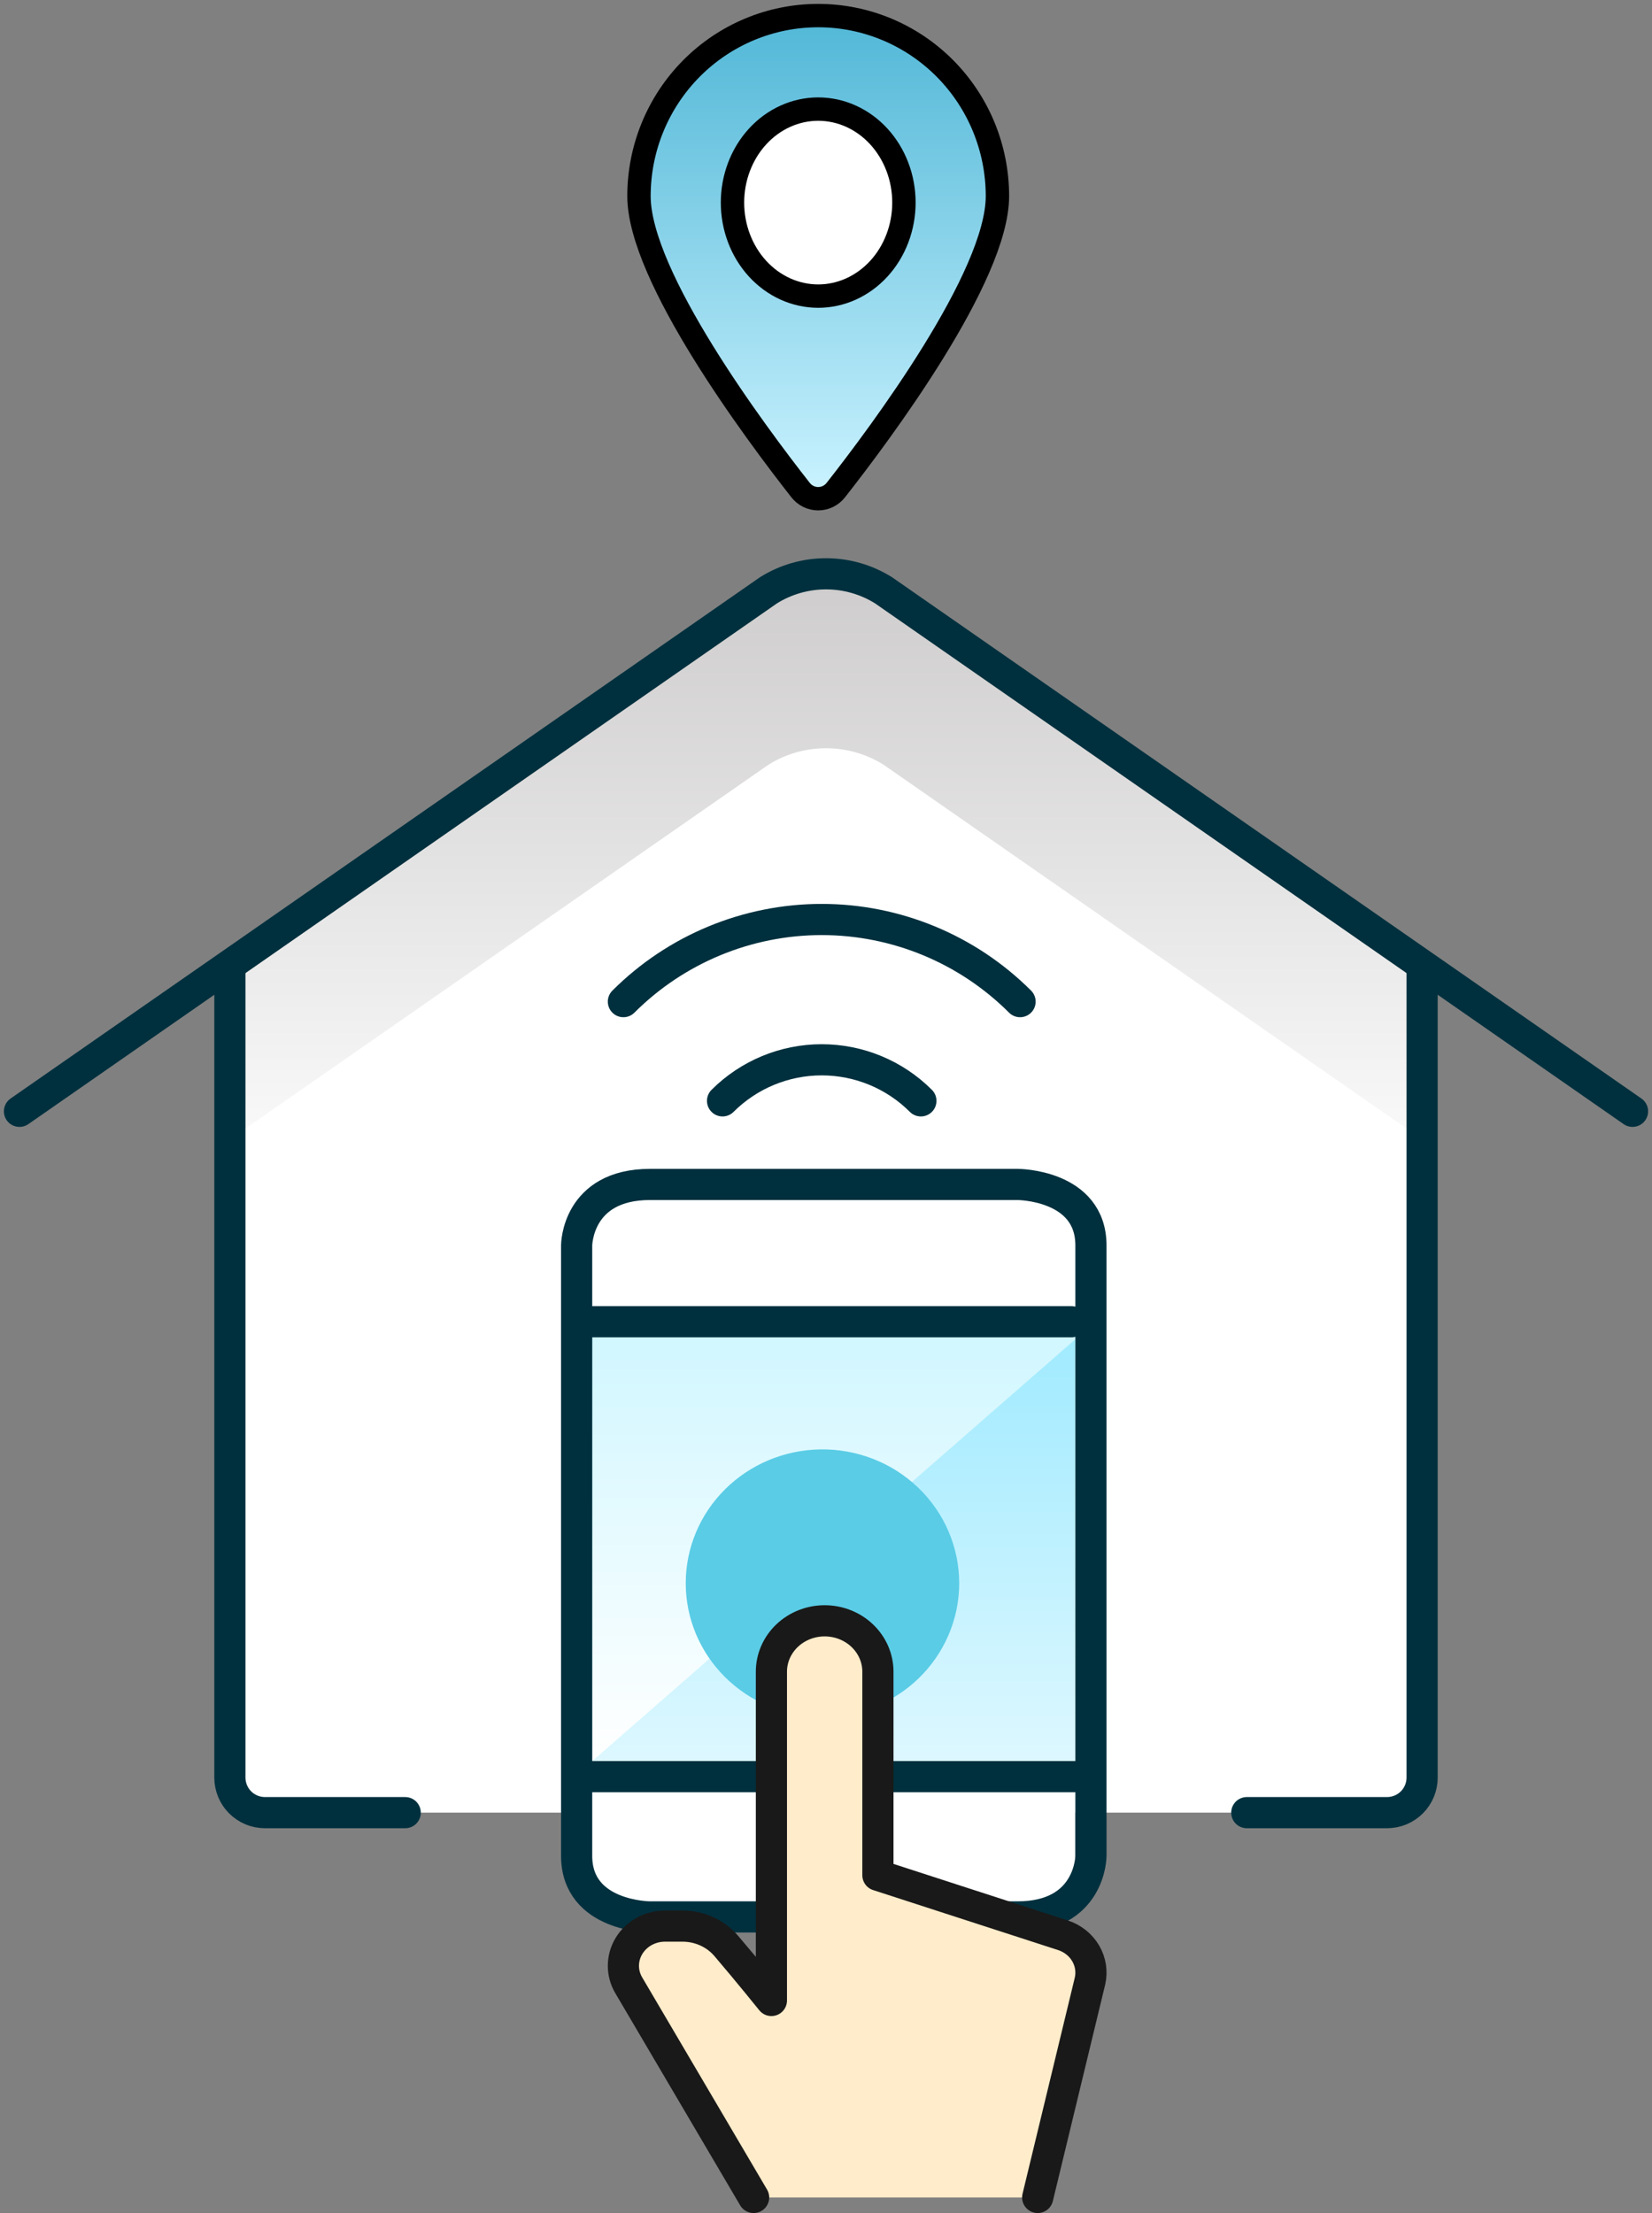 <svg width="106" height="142" viewBox="0 0 106 142" fill="none" xmlns="http://www.w3.org/2000/svg">
<rect x="0" y="0" width="106" height="142" fill="#808080" stroke="none"/>
<path d="M91.25 61.917V114.058C91.25 114.655 91.013 115.228 90.591 115.649C90.169 116.071 89.597 116.308 89 116.308H17C16.403 116.308 15.831 116.071 15.409 115.649C14.987 115.228 14.75 114.655 14.75 114.058V61.917L49.306 37.878C50.413 37.185 51.694 36.818 53 36.818C54.306 36.818 55.587 37.185 56.694 37.878L91.25 61.917Z" fill="white"/>
<path d="M56.694 37.878C55.587 37.185 54.306 36.818 53 36.818C51.694 36.818 50.413 37.185 49.306 37.878L14.75 61.917V73.109L49.306 49.069C50.413 48.377 51.694 48.01 53 48.01C54.306 48.01 55.587 48.377 56.694 49.069L91.25 73.109V61.917L56.694 37.878Z" fill="url(#paint0_linear_71_11113)"/>
<path d="M41.571 85H64.429C64.429 85 69 85 69 88.167V119.833C69 119.833 69 123 64.429 123H41.571C41.571 123 37 123 37 119.833V88.167C37 88.167 37 85 41.571 85Z" fill="white"/>
<path d="M37 85H69V114H37V85Z" fill="url(#paint1_linear_71_11113)"/>
<path d="M69 85.933V84H38V113L69 85.933Z" fill="url(#paint2_linear_71_11113)"/>
<path d="M41.714 76H65.286C65.286 76 70 76 70 79.917V119.083C70 119.083 70 123 65.286 123H41.714C41.714 123 37 123 37 119.083V79.917C37 79.917 37 76 41.714 76Z" stroke="#00303E" stroke-width="2" stroke-linecap="round" stroke-linejoin="round"/>
<path d="M37.25 84.809H68.75" stroke="#00303E" stroke-width="2" stroke-linecap="round" stroke-linejoin="round"/>
<path d="M38 114H69.5" stroke="#00303E" stroke-width="2" stroke-linecap="round" stroke-linejoin="round"/>
<path d="M46.362 70.637C48.05 68.95 50.339 68.002 52.725 68.002C55.112 68.002 57.401 68.95 59.088 70.637" stroke="#00303E" stroke-width="2" stroke-linecap="round" stroke-linejoin="round"/>
<path d="M40 64.27C43.376 60.896 47.953 59 52.726 59C57.499 59 62.077 60.896 65.452 64.27" stroke="#00303E" stroke-width="2" stroke-linecap="round" stroke-linejoin="round"/>
<path d="M26 116.309H17C16.403 116.309 15.831 116.072 15.409 115.65C14.987 115.228 14.75 114.655 14.75 114.059V62.309" stroke="#00303E" stroke-width="2" stroke-linecap="round" stroke-linejoin="round"/>
<path d="M91.25 62.309V114.059C91.25 114.655 91.013 115.228 90.591 115.65C90.169 116.072 89.597 116.309 89 116.309H80" stroke="#00303E" stroke-width="2" stroke-linecap="round" stroke-linejoin="round"/>
<path d="M1.25 71.308L49.306 37.878C50.413 37.185 51.694 36.818 53 36.818C54.306 36.818 55.587 37.185 56.694 37.878L104.75 71.308" stroke="#00303E" stroke-width="2" stroke-linecap="round" stroke-linejoin="round"/>
<path d="M52.5 1C55.55 1 58.475 2.22 60.632 4.393C62.788 6.565 64 9.512 64 12.584C64 17.743 56.525 27.762 53.627 31.45C53.492 31.621 53.321 31.76 53.126 31.855C52.93 31.95 52.716 32 52.499 32C52.282 32 52.068 31.95 51.872 31.855C51.677 31.76 51.506 31.621 51.371 31.45C48.475 27.76 41 17.743 41 12.584C41 9.512 42.212 6.565 44.368 4.393C46.525 2.22 49.45 1 52.5 1Z" fill="url(#paint3_linear_71_11113)" stroke="black" stroke-width="1.5" stroke-linecap="round" stroke-linejoin="round"/>
<path d="M47 13C47 13.788 47.142 14.568 47.419 15.296C47.695 16.024 48.1 16.686 48.611 17.243C49.122 17.8 49.728 18.242 50.395 18.543C51.062 18.845 51.778 19 52.5 19C53.222 19 53.938 18.845 54.605 18.543C55.272 18.242 55.878 17.8 56.389 17.243C56.9 16.686 57.305 16.024 57.581 15.296C57.858 14.568 58 13.788 58 13C58 12.212 57.858 11.432 57.581 10.704C57.305 9.976 56.9 9.315 56.389 8.757C55.878 8.2 55.272 7.758 54.605 7.457C53.938 7.155 53.222 7 52.5 7C51.778 7 51.062 7.155 50.395 7.457C49.728 7.758 49.122 8.2 48.611 8.757C48.1 9.315 47.695 9.976 47.419 10.704C47.142 11.432 47 12.212 47 13Z" fill="white" stroke="black" stroke-width="1.5" stroke-linecap="round" stroke-linejoin="round"/>
<path d="M52.642 110.172C53.805 110.189 54.96 109.98 56.04 109.556C57.119 109.132 58.102 108.502 58.931 107.704C59.759 106.905 60.417 105.952 60.866 104.902C61.315 103.852 61.547 102.725 61.547 101.587C61.547 100.448 61.315 99.321 60.866 98.271C60.417 97.221 59.759 96.269 58.931 95.47C58.102 94.671 57.119 94.041 56.04 93.617C54.96 93.194 53.805 92.984 52.642 93.001C50.338 93.035 48.141 93.954 46.523 95.561C44.906 97.167 44 99.332 44 101.587C44 103.842 44.906 106.006 46.523 107.613C48.141 109.219 50.338 110.139 52.642 110.172Z" fill="#5ACCE6"/>
<path d="M66.583 141L69.934 127.138C70.08 126.526 69.983 125.885 69.662 125.337C69.341 124.789 68.819 124.375 68.197 124.174L56.331 120.326V107.264C56.331 106.836 56.242 106.411 56.071 106.015C55.899 105.619 55.647 105.259 55.33 104.956C55.013 104.653 54.636 104.413 54.221 104.248C53.807 104.084 53.363 104 52.914 104C52.465 104 52.021 104.084 51.606 104.248C51.192 104.413 50.815 104.653 50.498 104.956C50.181 105.259 49.929 105.619 49.757 106.015C49.586 106.411 49.497 106.836 49.497 107.264V128.361C49.497 128.361 48.067 126.581 46.614 124.878C46.275 124.476 45.847 124.152 45.361 123.929C44.875 123.706 44.343 123.589 43.803 123.588H42.663C42.198 123.589 41.742 123.705 41.338 123.927C40.935 124.148 40.6 124.467 40.365 124.85C40.13 125.234 40.004 125.669 40 126.114C39.996 126.558 40.113 126.996 40.341 127.383L48.355 141" fill="#FFECCA"/>
<path d="M66.583 141L69.934 127.138C70.08 126.526 69.983 125.885 69.662 125.337C69.341 124.789 68.819 124.375 68.197 124.174L56.331 120.326V107.264C56.331 106.836 56.242 106.411 56.071 106.015C55.899 105.619 55.647 105.259 55.33 104.956C55.013 104.653 54.636 104.413 54.221 104.248C53.807 104.084 53.363 104 52.914 104C52.465 104 52.021 104.084 51.606 104.248C51.192 104.413 50.815 104.653 50.498 104.956C50.181 105.259 49.929 105.619 49.757 106.015C49.586 106.411 49.497 106.836 49.497 107.264V128.361C49.497 128.361 48.067 126.581 46.614 124.878C46.275 124.476 45.847 124.152 45.361 123.929C44.875 123.706 44.343 123.589 43.803 123.588H42.663C42.198 123.589 41.742 123.705 41.338 123.927C40.935 124.148 40.6 124.467 40.365 124.85C40.13 125.234 40.004 125.669 40 126.114C39.996 126.558 40.113 126.996 40.341 127.383L48.355 141" stroke="#191919" stroke-width="2" stroke-linecap="round" stroke-linejoin="round"/>
<defs>
<linearGradient id="paint0_linear_71_11113" x1="53" y1="36.818" x2="53" y2="73.109" gradientUnits="userSpaceOnUse">
<stop stop-color="#CECCCC"/>
<stop offset="1" stop-color="#F9F9F9"/>
</linearGradient>
<linearGradient id="paint1_linear_71_11113" x1="53" y1="85" x2="53" y2="114" gradientUnits="userSpaceOnUse">
<stop stop-color="#9FEAFF"/>
<stop offset="1" stop-color="#DFF8FF"/>
</linearGradient>
<linearGradient id="paint2_linear_71_11113" x1="53.5" y1="84" x2="53.5" y2="113" gradientUnits="userSpaceOnUse">
<stop stop-color="#CEF6FF"/>
<stop offset="1" stop-color="white"/>
</linearGradient>
<linearGradient id="paint3_linear_71_11113" x1="52.5" y1="1" x2="52.5" y2="32" gradientUnits="userSpaceOnUse">
<stop stop-color="#51B7D7"/>
<stop offset="1" stop-color="#CBF3FF"/>
</linearGradient>
</defs>
</svg>
